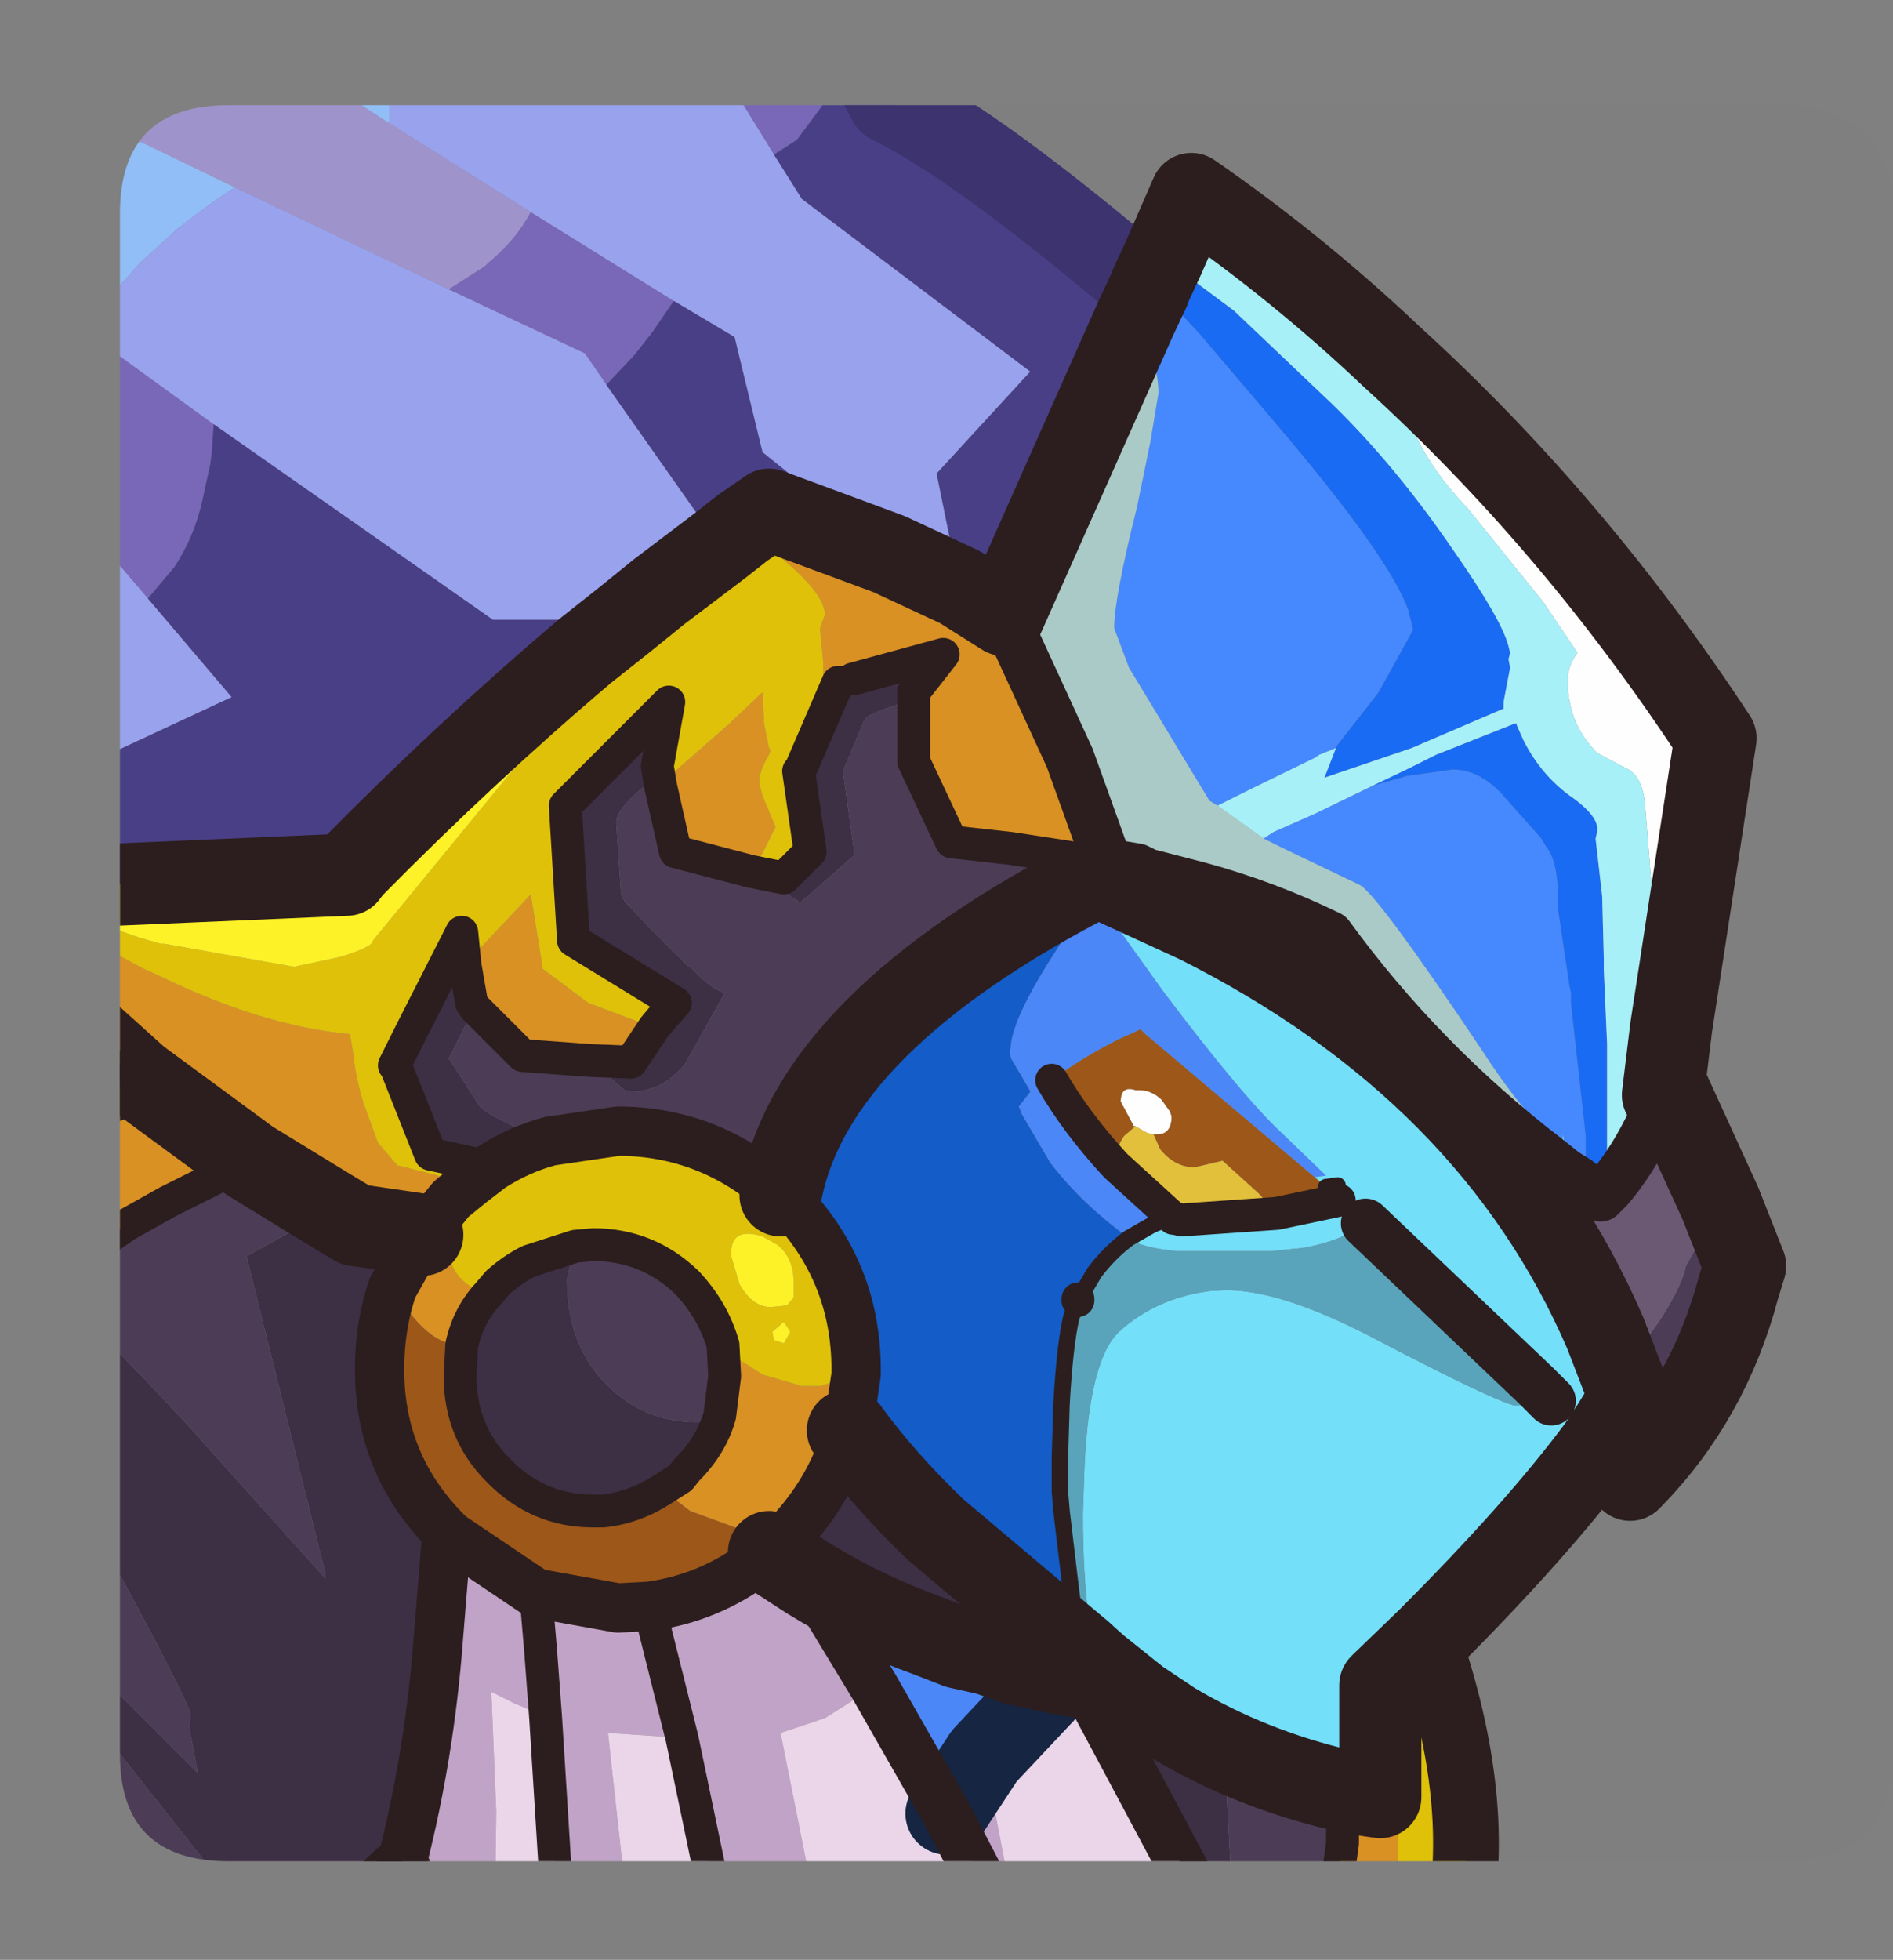<?xml version="1.0" encoding="UTF-8" standalone="no"?>
<svg xmlns:ffdec="https://www.free-decompiler.com/flash" xmlns:xlink="http://www.w3.org/1999/xlink" ffdec:objectType="frame" height="59.6px" width="57.6px" xmlns="http://www.w3.org/2000/svg">
  <rect width="100%" height="100%" fill="#808080" stroke="none"/>
  <g transform="matrix(1.0, 0.0, 0.0, 1.0, 3.65, 3.2)">
    <clipPath id="clipPath0" transform="matrix(1.0, 0.0, 0.0, 1.0, 0.0, 0.0)">
      <path d="M50.5 0.0 Q53.95 0.0 53.95 3.3 L53.95 50.15 Q53.95 53.4 50.5 53.4 L3.3 53.4 Q0.0 53.4 0.0 50.15 L0.0 3.3 Q0.0 0.0 3.3 0.0 L50.5 0.0" fill="#000000" fill-rule="evenodd" stroke="none"/>
    </clipPath>
    <g clip-path="url(#clipPath0)">
      <use ffdec:characterId="2" height="59.6" transform="matrix(1.0, 0.0, 0.0, 1.0, -3.65, -3.2)" width="54.35" xlink:href="#shape1"/>
    </g>
    <use ffdec:characterId="3" height="53.4" transform="matrix(1.0, 0.0, 0.0, 1.0, 0.0, 0.0)" width="53.95" xlink:href="#shape2"/>
  </g>
  <defs>
    <g id="shape1" transform="matrix(1.0, 0.0, 0.0, 1.0, 3.65, 3.2)">
      <path d="M38.7 7.65 Q44.25 12.7 48.55 19.25 L47.2 28.05 46.95 28.1 46.7 24.95 46.4 21.2 Q46.3 20.35 45.8 20.15 L44.95 19.7 Q44.05 18.8 44.05 17.5 44.05 17.05 44.35 16.65 L43.3 15.1 41.0 12.25 Q39.65 10.85 39.15 9.35 L38.7 7.65 M30.9 31.05 L30.85 31.05 30.45 30.3 Q30.45 29.8 30.9 29.95 L31.0 29.95 Q31.4 29.95 31.7 30.25 L31.95 30.6 32.0 30.75 Q32.0 31.3 31.55 31.3 L31.45 31.3 31.25 31.25 30.9 31.05" fill="#ffffff" fill-rule="evenodd" stroke="none"/>
      <path d="M8.0 55.4 L6.75 55.4 6.85 55.3 8.5 53.75 8.0 55.4 M29.25 47.05 L29.3 47.1 29.25 47.15 28.95 46.8 29.25 47.05 M29.6 23.95 L31.75 26.95 Q34.2 30.2 35.4 31.3 L36.7 32.55 36.35 32.6 31.2 28.25 31.05 28.1 30.85 28.2 30.4 28.4 Q29.3 28.95 28.35 29.65 29.1 30.95 30.3 32.25 L32.0 33.8 31.4 34.05 30.7 34.45 Q29.25 33.4 28.3 32.15 L27.45 30.7 27.35 30.45 27.7 30.0 27.65 29.9 27.15 29.05 Q27.05 28.9 27.1 28.65 27.15 27.85 28.2 26.15 L29.6 23.95 M37.05 32.85 L37.05 32.8 37.25 32.8 37.05 32.85 M19.45 44.25 L19.75 44.0 19.95 44.15 19.45 44.25 M20.95 44.8 Q22.65 45.85 24.6 46.55 L25.5 46.9 26.4 47.1 27.25 47.4 28.65 47.7 26.3 50.2 25.15 51.95 22.95 48.1 20.95 44.8" fill="#4c88f8" fill-rule="evenodd" stroke="none"/>
      <path d="M38.55 55.4 L36.85 55.4 37.2 52.85 37.2 51.25 37.65 51.35 38.35 51.45 38.35 48.05 38.4 48.0 Q38.9 50.1 38.9 52.75 38.9 54.15 38.55 55.4 M-2.4 35.85 L-2.4 30.9 Q-1.05 30.2 0.55 29.6 L3.95 32.1 0.55 29.6 -1.45 27.8 -2.4 26.85 -2.4 24.45 -0.5 25.6 0.7 26.25 1.25 26.5 Q4.35 28.0 7.0 28.25 L7.1 28.85 Q7.2 29.75 7.45 30.45 L7.85 31.55 8.45 32.25 8.5 32.25 10.65 32.8 10.1 33.25 Q9.95 33.85 9.95 34.4 L9.95 34.45 Q9.95 35.8 11.2 36.15 10.6 36.8 10.4 37.7 9.35 37.75 8.3 35.95 L9.2 34.35 7.15 34.05 6.4 33.6 3.95 32.1 1.45 33.35 0.2 34.05 -2.4 35.85 M25.55 14.65 L26.9 15.5 28.9 19.85 30.05 23.05 27.1 22.6 25.3 22.4 24.15 19.95 24.15 18.1 24.15 17.85 25.05 16.7 22.3 17.45 21.95 17.55 21.4 17.45 21.4 16.95 21.3 15.9 21.45 15.5 Q21.45 14.8 19.85 13.55 L18.95 12.85 19.75 12.3 23.4 13.65 25.55 14.65 M29.65 35.5 L29.15 36.35 29.15 36.3 29.15 36.2 29.65 35.5 M16.45 20.7 L16.55 20.55 18.55 18.8 19.55 17.85 19.6 18.8 19.75 19.55 19.8 19.6 19.75 19.75 Q19.45 20.25 19.45 20.6 L19.55 21.0 19.95 21.95 19.55 22.75 19.2 23.3 16.9 22.7 16.45 20.7 M16.25 28.05 L15.55 29.1 14.3 29.05 12.25 28.9 10.8 27.45 10.7 27.3 10.5 26.15 10.85 25.75 12.5 24.0 12.85 26.15 12.85 26.25 14.25 27.3 16.25 28.05 M18.35 37.7 L18.85 38.15 19.55 38.6 20.75 38.95 21.3 38.95 22.4 38.6 22.15 40.3 Q21.7 41.95 20.5 43.3 L19.3 43.35 18.85 43.3 17.35 42.75 16.5 42.1 17.05 41.75 17.25 41.5 Q18.0 40.75 18.25 39.85 L18.4 38.65 18.35 37.7 M9.2 34.35 L10.05 33.3 10.1 33.25 10.05 33.3 9.2 34.35" fill="#da9224" fill-rule="evenodd" stroke="none"/>
      <path d="M39.8 46.65 Q41.5 51.6 40.7 55.4 L38.55 55.4 Q38.9 54.15 38.9 52.75 38.9 50.1 38.4 48.0 L39.8 46.65 M-2.4 24.45 L-2.4 24.25 0.55 25.3 1.25 25.5 1.35 25.5 5.3 26.2 6.7 25.9 Q7.7 25.6 7.7 25.4 L16.4 14.8 18.25 13.4 18.95 12.85 19.85 13.55 Q21.45 14.8 21.45 15.5 L21.3 15.9 21.4 16.95 21.4 17.45 21.95 17.55 21.85 17.55 20.75 20.1 20.65 20.25 21.0 22.7 20.2 23.5 19.45 23.35 19.2 23.3 19.55 22.75 19.95 21.95 19.55 21.0 19.45 20.6 Q19.45 20.25 19.75 19.75 L19.8 19.6 19.75 19.55 19.6 18.8 19.55 17.85 18.55 18.8 16.55 20.55 16.45 20.7 16.4 20.4 16.35 20.1 16.7 18.15 13.55 21.3 13.8 25.4 16.9 27.3 16.5 27.75 16.25 28.05 14.25 27.3 12.85 26.25 12.85 26.15 12.5 24.0 10.85 25.75 10.5 26.15 10.4 25.15 8.9 28.1 8.35 29.2 8.4 29.25 9.45 31.9 11.3 32.3 Q12.15 31.75 13.1 31.5 L15.15 31.2 Q17.95 31.2 20.1 33.15 L20.3 33.3 Q22.4 35.45 22.4 38.45 L22.4 38.6 21.3 38.95 20.75 38.95 19.55 38.6 18.85 38.15 18.35 37.7 Q18.05 36.65 17.25 35.8 16.05 34.65 14.4 34.65 L13.85 34.7 12.45 35.15 Q11.95 35.4 11.5 35.8 L11.2 36.15 Q9.95 35.8 9.95 34.45 L9.95 34.4 Q9.95 33.85 10.1 33.25 L10.65 32.8 11.3 32.3 10.65 32.8 8.5 32.25 8.45 32.25 7.85 31.55 7.45 30.45 Q7.2 29.75 7.1 28.85 L7.0 28.25 Q4.35 28.0 1.25 26.5 L0.7 26.25 -0.5 25.6 -2.4 24.45 M18.6 34.9 L18.6 35.0 18.85 35.85 Q19.25 36.55 19.8 36.55 L20.3 36.5 20.5 36.25 20.5 35.8 Q20.5 35.05 20.0 34.65 L19.55 34.4 Q18.6 34.1 18.6 34.9 M19.9 37.55 L20.2 37.65 20.4 37.3 20.2 37.0 19.85 37.3 19.9 37.55" fill="#e0c20a" fill-rule="evenodd" stroke="none"/>
      <path d="M4.4 -1.9 L8.2 0.55 12.5 3.25 Q12.05 4.1 11.2 4.8 L11.1 4.9 10.0 5.6 3.5 2.5 -2.4 -0.35 -1.45 -1.9 4.4 -1.9 M-2.4 9.35 L-2.4 6.15 Q-2.25 6.95 -2.25 8.0 L-2.4 9.35" fill="#a094cd" fill-rule="evenodd" stroke="none"/>
      <path d="M17.8 -1.9 L22.4 -1.9 21.75 -0.5 20.6 1.05 19.9 1.5 17.8 -1.9 M-2.4 12.3 L-2.4 9.35 -2.25 8.0 Q-2.25 6.95 -2.4 6.15 L-2.4 5.95 -1.15 6.8 2.85 9.7 2.8 10.5 2.75 10.9 2.5 12.05 Q2.25 13.15 1.65 14.05 L0.85 15.0 -1.2 12.6 -2.4 12.3 M-2.4 -0.35 L-2.4 -1.9 -1.45 -1.9 -2.4 -0.35 M10.0 5.6 L11.1 4.9 11.2 4.8 Q12.05 4.1 12.5 3.25 L16.85 5.95 16.2 6.9 15.65 7.6 14.8 8.5 14.15 7.55 10.0 5.6" fill="#7967b9" fill-rule="evenodd" stroke="none"/>
      <path d="M4.4 -1.9 L8.85 -1.9 Q8.2 -0.9 8.2 0.05 L8.2 0.55 4.4 -1.9 M-2.4 5.95 L-2.4 -0.35 3.5 2.5 Q2.7 3.0 1.7 3.8 L0.6 4.8 -1.15 6.8 -2.4 5.95" fill="#92bff8" fill-rule="evenodd" stroke="none"/>
      <path d="M8.2 0.55 L8.2 0.05 Q8.2 -0.9 8.85 -1.9 L17.8 -1.9 19.9 1.5 20.75 2.85 27.7 8.1 24.85 11.2 25.55 14.65 23.4 13.65 19.55 10.55 18.7 7.05 16.85 5.95 12.5 3.25 8.2 0.55 M-2.4 28.25 L-2.4 26.85 -1.45 27.8 -2.4 28.25 M-2.4 20.7 L-2.4 12.3 -1.2 12.6 0.85 15.0 3.4 18.0 -2.4 20.7 M10.0 5.6 L14.15 7.55 14.8 8.5 18.25 13.4 16.4 14.8 15.35 15.65 11.35 15.65 2.85 9.7 -1.15 6.8 0.6 4.8 1.7 3.8 Q2.7 3.0 3.5 2.5 L10.0 5.6" fill="#9aa3ee" fill-rule="evenodd" stroke="none"/>
      <path d="M22.4 -1.9 L22.4 -1.95 22.45 -1.9 23.4 -0.1 Q26.15 1.25 31.3 5.65 L30.9 6.5 26.9 15.5 25.55 14.65 24.85 11.2 27.7 8.1 20.75 2.85 19.9 1.5 20.6 1.05 21.75 -0.5 22.4 -1.9 M-2.4 30.9 L-2.4 28.25 -1.45 27.8 0.55 29.6 Q-1.05 30.2 -2.4 30.9 M-2.4 23.8 L-2.4 20.7 3.4 18.0 0.85 15.0 1.65 14.05 Q2.25 13.15 2.5 12.05 L2.75 10.9 2.8 10.5 2.85 9.7 11.35 15.65 15.35 15.65 14.15 16.6 Q10.55 19.65 7.05 23.2 L6.9 23.4 -2.4 23.8 M14.8 8.5 L15.65 7.6 16.2 6.9 16.85 5.95 18.7 7.05 19.55 10.55 23.4 13.65 19.75 12.3 18.95 12.85 18.25 13.4 14.8 8.5 M10.5 26.15 L9.7 27.4 8.9 28.1 10.4 25.15 10.5 26.15" fill="#493f87" fill-rule="evenodd" stroke="none"/>
      <path d="M45.0 40.8 Q43.15 43.3 39.8 46.65 L38.4 48.0 38.35 48.05 38.35 51.45 37.65 51.35 37.2 51.25 Q34.4 50.6 32.05 49.2 L31.0 48.5 29.75 47.5 29.6 46.85 29.55 46.55 Q29.3 44.95 29.3 42.85 L29.35 41.4 Q29.5 38.15 30.4 37.3 31.55 36.25 33.25 36.05 L33.4 36.05 Q35.15 35.9 38.35 37.6 41.7 39.35 42.45 39.55 L43.55 39.4 43.1 38.95 37.9 34.0 Q37.15 34.55 36.0 34.75 L35.0 34.85 33.05 34.85 32.2 34.85 Q31.05 34.75 30.7 34.45 L31.4 34.05 32.0 33.8 32.05 33.85 32.1 33.85 32.3 33.9 35.2 33.7 37.1 33.3 36.7 32.9 36.35 32.6 36.7 32.55 35.4 31.3 Q34.2 30.2 31.75 26.95 L29.6 23.95 29.75 23.45 32.8 24.85 Q41.75 29.35 45.2 37.35 L45.95 39.3 45.4 40.2 45.0 40.8 M28.9 44.85 L29.0 45.65 28.9 45.1 28.85 44.85 28.9 44.85 M37.05 32.85 L36.7 32.9 37.05 32.85 37.25 32.8 37.05 32.8 37.05 32.85" fill="#74e0fa" fill-rule="evenodd" stroke="none"/>
      <path d="M37.9 34.0 L43.1 38.95 43.55 39.4 42.45 39.55 Q41.7 39.35 38.35 37.6 35.15 35.9 33.4 36.05 L33.25 36.05 Q31.55 36.25 30.4 37.3 29.5 38.15 29.35 41.4 L29.3 42.85 Q29.3 44.95 29.55 46.55 L29.6 46.85 29.75 47.5 29.3 47.1 29.25 47.05 29.15 46.4 29.15 46.3 29.15 46.2 29.05 45.95 29.0 45.65 28.9 44.85 28.65 42.75 28.6 42.15 28.6 41.85 28.6 41.15 28.65 39.5 Q28.75 37.7 28.95 36.85 L29.05 36.6 29.1 36.55 29.15 36.35 29.65 35.5 Q30.1 34.9 30.7 34.45 31.05 34.75 32.2 34.85 L33.05 34.85 35.0 34.85 36.0 34.75 Q37.15 34.55 37.9 34.0" fill="#59a5bc" fill-rule="evenodd" stroke="none"/>
      <path d="M46.0 41.75 L45.95 41.8 45.0 40.8 45.4 40.2 46.0 41.75 M6.75 55.4 L4.2 55.4 3.45 54.5 -2.4 47.1 -2.4 45.95 2.35 50.7 2.35 50.6 2.1 49.3 2.15 49.0 Q2.3 48.9 -0.7 43.4 L-2.05 41.0 -2.4 40.4 -2.4 40.35 Q-2.35 39.05 -0.45 37.5 L0.9 38.9 2.4 40.5 2.65 40.8 6.25 44.8 6.25 44.65 3.85 35.0 6.4 33.6 7.15 34.05 9.2 34.35 8.3 35.95 Q7.9 37.1 7.9 38.45 7.9 41.35 9.95 43.4 L9.65 47.1 Q9.35 50.55 8.5 53.75 L6.85 55.3 6.75 55.4 M28.65 42.75 L28.9 44.85 28.85 44.85 28.65 42.75 M29.3 47.1 L29.75 47.5 31.0 48.5 32.05 49.2 31.75 49.45 Q33.4 50.2 33.65 50.9 L33.85 54.65 33.2 55.2 29.25 47.8 29.45 47.85 29.85 47.9 30.25 47.95 29.75 47.6 29.3 47.2 29.25 47.15 29.3 47.1 M21.95 17.55 L22.3 17.45 25.05 16.7 24.15 17.85 24.15 18.1 23.75 18.2 Q22.75 18.5 22.65 18.7 L22.0 20.25 22.35 22.8 21.5 23.55 20.7 24.25 19.8 23.65 19.45 23.35 20.2 23.5 21.0 22.7 20.65 20.25 20.75 20.1 21.85 17.55 21.95 17.55 M16.25 28.05 L16.5 27.75 16.9 27.3 13.8 25.4 13.55 21.3 16.7 18.15 16.35 20.1 16.4 20.4 15.85 20.8 Q15.1 21.45 15.1 21.8 L15.25 24.0 15.35 24.2 16.1 25.0 17.3 26.2 17.4 26.25 Q17.95 26.85 18.4 27.0 L17.2 29.15 Q16.5 30.0 15.55 30.0 L15.35 29.95 14.65 29.35 14.3 29.05 15.55 29.1 16.25 28.05 M10.5 26.15 L10.7 27.3 10.8 27.45 10.7 27.6 10.0 29.0 10.05 29.05 10.95 30.45 Q11.2 30.7 12.2 31.15 L13.1 31.5 Q12.15 31.75 11.3 32.3 L9.45 31.9 8.4 29.25 8.35 29.2 8.9 28.1 9.7 27.4 10.5 26.15 M11.2 36.15 L11.5 35.8 Q11.95 35.4 12.45 35.15 L13.85 34.7 13.6 35.7 Q13.6 37.65 14.75 38.85 15.9 40.05 17.55 40.05 L18.25 39.85 Q18.0 40.75 17.25 41.5 L17.05 41.75 16.5 42.1 Q15.65 42.65 14.7 42.75 L14.4 42.75 Q12.7 42.75 11.5 41.5 10.35 40.35 10.35 38.65 L10.4 37.7 Q10.6 36.8 11.2 36.15 M19.75 44.0 L20.3 43.5 20.5 43.3 Q21.7 41.95 22.15 40.3 23.2 41.75 24.8 43.3 L25.2 44.25 Q26.4 47.0 27.25 47.4 L26.4 47.1 25.5 46.9 24.6 46.55 Q22.65 45.85 20.95 44.8 L19.95 44.15 19.75 44.0" fill="#3d2f44" fill-rule="evenodd" stroke="none"/>
      <path d="M48.7 33.4 L49.45 35.3 49.25 35.95 Q48.35 39.35 46.0 41.75 L45.4 40.2 45.95 39.3 45.2 37.35 46.05 38.0 Q47.2 36.65 47.6 35.5 L47.65 35.3 48.7 33.4 M36.85 55.4 L33.3 55.4 33.2 55.2 33.85 54.65 33.65 50.9 Q33.4 50.2 31.75 49.45 L32.05 49.2 Q34.4 50.6 37.2 51.25 L37.2 52.85 36.85 55.4 M4.2 55.4 L-2.4 55.4 -2.4 47.1 3.45 54.5 4.2 55.4 M-2.4 45.95 L-2.4 40.4 -2.05 41.0 -0.7 43.4 Q2.3 48.9 2.15 49.0 L2.1 49.3 2.35 50.6 2.35 50.7 -2.4 45.95 M-2.4 40.35 L-2.4 35.85 0.2 34.05 1.45 33.35 3.95 32.1 6.4 33.6 3.85 35.0 6.25 44.65 6.25 44.8 2.65 40.8 2.4 40.5 0.9 38.9 -0.45 37.5 Q-2.35 39.05 -2.4 40.35 M32.8 23.75 Q32.65 24.3 32.8 24.85 L29.75 23.45 Q21.05 27.9 20.1 33.15 17.95 31.2 15.15 31.2 L13.1 31.5 12.2 31.15 Q11.2 30.7 10.95 30.45 L10.05 29.05 10.0 29.0 10.7 27.6 10.8 27.45 12.25 28.9 14.3 29.05 14.65 29.35 15.35 29.95 15.55 30.0 Q16.5 30.0 17.2 29.15 L18.4 27.0 Q17.95 26.85 17.4 26.25 L17.3 26.2 16.1 25.0 15.35 24.2 15.25 24.0 15.1 21.8 Q15.1 21.45 15.85 20.8 L16.4 20.4 16.45 20.7 16.9 22.7 19.2 23.3 19.45 23.35 19.8 23.65 20.7 24.25 21.5 23.55 22.35 22.8 22.0 20.25 22.65 18.7 Q22.75 18.5 23.75 18.2 L24.15 18.1 24.15 19.95 25.3 22.4 27.1 22.6 30.05 23.05 30.95 23.2 31.25 23.35 32.8 23.75 M29.15 36.35 L29.1 36.55 29.15 36.3 29.15 36.35 M13.85 34.7 L14.4 34.65 Q16.05 34.65 17.25 35.8 18.05 36.65 18.35 37.7 L18.4 38.65 18.25 39.85 17.55 40.05 Q15.9 40.05 14.75 38.85 13.6 37.65 13.6 35.7 L13.85 34.7" fill="#4c3c56" fill-rule="evenodd" stroke="none"/>
      <path d="M27.3 55.4 L26.95 55.4 25.15 51.95 26.3 50.2 27.3 55.4 M21.25 55.4 L18.3 55.4 17.1 49.65 14.85 49.5 15.5 55.4 13.35 55.4 12.95 49.0 12.0 48.6 11.3 48.25 11.45 51.9 11.4 55.4 8.0 55.4 8.5 53.75 Q9.35 50.55 9.65 47.1 L9.95 43.4 10.05 43.5 12.65 45.25 15.15 45.7 16.1 45.65 Q17.95 45.4 19.45 44.25 L19.95 44.15 20.95 44.8 22.95 48.1 21.45 49.05 20.1 49.5 21.05 54.25 21.25 55.4 M12.95 49.0 L12.8 47.0 12.65 45.25 12.8 47.0 12.95 49.0 M16.1 45.65 L17.1 49.65 16.1 45.65" fill="#c2a4c8" fill-rule="evenodd" stroke="none"/>
      <path d="M33.3 55.4 L27.3 55.4 26.3 50.2 28.65 47.7 29.25 47.8 33.2 55.2 33.3 55.4 M26.95 55.4 L21.25 55.4 21.05 54.25 20.1 49.5 21.45 49.05 22.95 48.1 25.15 51.95 26.95 55.4 M18.3 55.4 L15.5 55.4 14.85 49.5 17.1 49.65 18.3 55.4 M13.35 55.4 L11.4 55.4 11.45 51.9 11.3 48.25 12.0 48.6 12.95 49.0 13.35 55.4" fill="#ecd7ea" fill-rule="evenodd" stroke="none"/>
      <path d="M-2.4 24.25 L-2.4 23.8 6.9 23.4 7.05 23.2 Q10.55 19.65 14.15 16.6 L15.35 15.65 16.4 14.8 7.7 25.4 Q7.7 25.6 6.7 25.9 L5.3 26.2 1.35 25.5 1.25 25.5 0.55 25.3 -2.4 24.25 M18.6 34.9 Q18.6 34.1 19.55 34.4 L20.0 34.65 Q20.5 35.05 20.5 35.8 L20.5 36.25 20.3 36.5 19.8 36.55 Q19.25 36.55 18.85 35.85 L18.6 35.0 18.6 34.9 M19.9 37.55 L19.85 37.3 20.2 37.0 20.4 37.3 20.2 37.65 19.9 37.55" fill="#fef327" fill-rule="evenodd" stroke="none"/>
      <path d="M31.3 5.65 L31.4 5.4 32.85 6.95 35.4 9.95 Q38.65 13.8 39.2 15.35 L39.35 15.95 38.3 17.85 37.95 18.3 37.05 19.45 37.0 19.55 36.5 19.75 36.35 19.85 34.4 20.8 33.4 21.3 33.15 21.15 30.7 17.1 30.25 15.9 Q30.25 15.0 30.95 12.2 L31.35 10.25 31.6 8.75 Q31.6 7.9 31.0 6.65 L30.9 6.5 31.3 5.65 M38.1 20.7 L38.8 20.5 39.15 20.4 40.55 20.2 Q41.35 20.2 42.05 20.95 L43.25 22.3 43.4 22.55 Q43.8 23.05 43.75 24.4 L44.1 26.75 44.15 27.0 44.15 27.3 44.6 31.35 44.6 32.35 44.0 31.85 43.9 31.3 43.9 31.8 43.55 31.45 Q42.45 30.3 41.45 28.75 38.2 23.9 37.7 23.7 L35.4 22.6 34.8 22.3 35.1 22.1 36.35 21.55 38.1 20.7 M44.9 22.3 L44.95 22.05 44.95 22.1 44.9 22.3" fill="#468aff" fill-rule="evenodd" stroke="none"/>
      <path d="M26.9 15.5 L30.9 6.5 31.0 6.65 Q31.6 7.9 31.6 8.75 L31.35 10.25 30.95 12.2 Q30.25 15.0 30.25 15.9 L30.7 17.1 33.15 21.15 33.4 21.3 34.8 22.3 35.4 22.6 37.7 23.7 Q38.2 23.9 41.45 28.75 42.45 30.3 43.55 31.45 L43.45 32.05 Q39.6 29.1 36.8 25.25 34.85 24.3 32.8 23.75 L31.25 23.35 30.95 23.2 30.05 23.05 28.9 19.85 26.9 15.5" fill="#abcbc9" fill-rule="evenodd" stroke="none"/>
      <path d="M31.4 5.4 L31.75 4.65 33.9 6.25 36.9 9.1 Q38.8 10.95 40.55 13.5 42.05 15.65 42.25 16.45 L42.3 16.65 42.25 16.85 42.3 17.1 42.1 18.15 42.1 18.35 39.3 19.55 36.65 20.45 37.0 19.55 37.05 19.45 37.95 18.3 38.3 17.85 39.35 15.95 39.2 15.35 Q38.65 13.8 35.4 9.95 L32.85 6.95 31.4 5.4 M38.1 20.7 L39.15 20.2 40.05 19.75 42.45 18.8 42.5 18.8 42.5 18.85 42.7 19.3 Q43.2 20.3 44.05 20.95 45.0 21.6 44.95 22.05 L44.9 22.3 45.1 24.05 45.15 25.95 45.15 26.3 45.25 28.55 45.25 30.35 45.25 32.9 44.6 32.35 44.6 31.35 44.15 27.3 44.15 27.0 44.1 26.75 43.75 24.4 Q43.8 23.05 43.4 22.55 L43.25 22.3 42.05 20.95 Q41.35 20.2 40.55 20.2 L39.15 20.4 38.8 20.5 38.1 20.7" fill="#1a6bf4" fill-rule="evenodd" stroke="none"/>
      <path d="M31.75 4.65 L32.6 2.7 Q35.85 4.95 38.7 7.65 L39.15 9.35 Q39.65 10.85 41.0 12.25 L43.3 15.1 44.35 16.65 Q44.05 17.05 44.05 17.5 44.05 18.8 44.95 19.7 L45.8 20.15 Q46.3 20.35 46.4 21.2 L46.7 24.95 46.95 28.1 47.2 28.05 46.95 30.1 Q46.25 31.85 45.3 32.95 L45.25 32.9 45.25 30.35 45.25 28.55 45.15 26.3 45.15 25.95 45.1 24.05 44.9 22.3 44.95 22.1 44.95 22.05 Q45.0 21.6 44.05 20.95 43.2 20.3 42.7 19.3 L42.5 18.85 42.5 18.8 42.45 18.8 40.05 19.75 39.15 20.2 38.1 20.7 36.35 21.55 35.1 22.1 34.8 22.3 33.4 21.3 34.4 20.8 36.35 19.85 36.5 19.75 37.0 19.55 36.65 20.45 39.3 19.55 42.1 18.35 42.1 18.15 42.3 17.1 42.25 16.85 42.3 16.65 42.25 16.45 Q42.05 15.65 40.55 13.5 38.8 10.95 36.9 9.1 L33.9 6.25 31.75 4.65" fill="#a9f1f8" fill-rule="evenodd" stroke="none"/>
      <path d="M44.0 31.85 L43.9 31.8 43.9 31.3 44.0 31.85" fill="#82edf5" fill-rule="evenodd" stroke="none"/>
      <path d="M46.95 30.1 L47.1 29.9 48.7 33.4 47.65 35.3 47.6 35.5 Q47.2 36.65 46.05 38.0 L45.2 37.35 Q41.75 29.35 32.8 24.85 32.65 24.3 32.8 23.75 34.85 24.3 36.8 25.25 39.6 29.1 43.45 32.05 L43.95 32.45 44.35 32.7 44.6 32.9 45.05 33.2 45.25 33.0 45.3 32.95 Q46.25 31.85 46.95 30.1 M24.8 43.3 L28.95 46.8 29.25 47.15 29.3 47.2 29.75 47.6 30.25 47.95 29.85 47.9 29.45 47.85 29.25 47.8 28.65 47.7 27.25 47.4 Q26.4 47.0 25.2 44.25 L24.8 43.3 M29.45 47.85 L29.3 47.2 29.45 47.85" fill="#6b5973" fill-rule="evenodd" stroke="none"/>
      <path d="M30.7 34.45 Q30.1 34.9 29.65 35.5 L29.15 36.2 29.15 36.3 29.1 36.55 29.05 36.6 28.95 36.85 Q28.75 37.7 28.65 39.5 L28.6 41.15 28.6 41.85 28.6 42.15 28.65 42.75 28.85 44.85 28.9 45.1 29.0 45.65 29.05 45.95 29.15 46.2 29.15 46.3 29.15 46.4 29.25 47.05 28.95 46.8 24.8 43.3 Q23.2 41.75 22.15 40.3 L22.4 38.6 22.4 38.45 Q22.4 35.45 20.3 33.3 L20.1 33.15 Q21.05 27.9 29.75 23.45 L29.6 23.95 28.2 26.15 Q27.15 27.85 27.1 28.65 27.05 28.9 27.15 29.05 L27.65 29.9 27.7 30.0 27.35 30.45 27.45 30.7 28.3 32.15 Q29.25 33.4 30.7 34.45" fill="#145cc9" fill-rule="evenodd" stroke="none"/>
      <path d="M36.35 32.6 L36.7 32.9 37.1 33.3 35.2 33.7 34.7 33.15 34.6 33.05 33.55 32.1 32.7 32.3 Q32.1 32.3 31.65 31.75 L31.45 31.3 31.55 31.3 Q32.0 31.3 32.0 30.75 L31.95 30.6 31.7 30.25 Q31.4 29.95 31.0 29.95 L30.9 29.95 Q30.45 29.8 30.45 30.3 L30.85 31.05 30.9 31.05 30.55 31.35 Q30.3 31.7 30.3 32.25 29.1 30.95 28.35 29.65 29.3 28.95 30.4 28.4 L30.85 28.2 31.05 28.1 31.2 28.25 36.35 32.6 M8.3 35.95 Q9.35 37.75 10.4 37.7 L10.35 38.65 Q10.35 40.35 11.5 41.5 12.7 42.75 14.4 42.75 L14.7 42.75 Q15.65 42.65 16.5 42.1 L17.35 42.75 18.85 43.3 19.3 43.35 20.5 43.3 20.3 43.5 19.75 44.0 19.45 44.25 Q17.95 45.4 16.1 45.65 L15.15 45.7 12.65 45.25 10.05 43.5 9.95 43.4 Q7.9 41.35 7.9 38.45 7.9 37.1 8.3 35.95" fill="#9e5719" fill-rule="evenodd" stroke="none"/>
      <path d="M30.9 31.05 L31.25 31.25 31.45 31.3 31.65 31.75 Q32.1 32.3 32.7 32.3 L33.55 32.1 34.6 33.05 34.7 33.15 35.2 33.7 32.3 33.9 32.1 33.85 32.05 33.85 32.0 33.8 30.3 32.25 Q30.3 31.7 30.55 31.35 L30.9 31.05" fill="#e3c13c" fill-rule="evenodd" stroke="none"/>
      <path d="M25.15 51.95 L26.3 50.2 28.65 47.7 M29.25 47.15 L29.3 47.1" fill="none" stroke="#162541" stroke-linecap="round" stroke-linejoin="round" stroke-width="2.5"/>
      <path d="M22.4 -1.95 L22.45 -1.9 23.4 -0.1 Q26.15 1.25 31.3 5.65" fill="none" stroke="#3c336f" stroke-linecap="round" stroke-linejoin="round" stroke-width="2.5"/>
      <path d="M30.7 34.45 Q30.1 34.9 29.65 35.5 L29.15 36.35 29.1 36.55 29.05 36.6 28.95 36.85 Q28.75 37.7 28.65 39.5 L28.6 41.15 28.6 41.85 28.6 42.15 28.65 42.75 28.9 44.85 29.0 45.65 29.05 45.95 29.15 46.2 29.15 46.3 29.15 46.4 M36.7 32.9 L37.05 32.85 M32.0 33.8 L31.4 34.05 30.7 34.45" fill="none" stroke="#2c1e1e" stroke-linecap="round" stroke-linejoin="round" stroke-width="0.5"/>
      <path d="M39.8 46.65 Q41.5 51.6 40.7 55.4 M0.55 29.6 Q-1.05 30.2 -2.4 30.9 M6.75 55.4 L6.85 55.3 8.5 53.75" fill="none" stroke="#2c1e1e" stroke-linecap="round" stroke-linejoin="round" stroke-width="2.0"/>
      <path d="M29.15 46.4 L29.25 47.05 M22.3 17.45 L25.05 16.7 24.15 17.85 24.15 18.1 24.15 19.95 25.3 22.4 27.1 22.6 30.05 23.05 M21.95 17.55 L21.85 17.55 20.75 20.1 M20.65 20.25 L21.0 22.7 20.2 23.5 19.45 23.35 19.2 23.3 16.9 22.7 16.45 20.7 16.4 20.4 16.35 20.1 16.7 18.15 13.55 21.3 13.8 25.4 16.9 27.3 16.5 27.75 16.25 28.05 15.55 29.1 14.3 29.05 12.25 28.9 10.8 27.45 10.7 27.3 10.5 26.15 10.4 25.15 8.9 28.1 8.35 29.2 8.4 29.25 9.45 31.9 11.3 32.3 M11.2 36.15 L11.5 35.8 Q11.95 35.4 12.45 35.15 L13.85 34.7 14.4 34.65 Q16.05 34.65 17.25 35.8 18.05 36.65 18.35 37.7 L18.4 38.65 18.25 39.85 Q18.0 40.75 17.25 41.5 L17.05 41.75 16.5 42.1 Q15.65 42.65 14.7 42.75 L14.4 42.75 Q12.7 42.75 11.5 41.5 10.35 40.35 10.35 38.65 L10.4 37.7 Q10.6 36.8 11.2 36.15 M-2.4 35.85 L0.2 34.05 1.45 33.35 3.95 32.1 M12.65 45.25 L12.8 47.0 12.95 49.0 13.35 55.4 M35.2 33.7 L37.1 33.3 M30.3 32.25 L32.0 33.8 32.05 33.85 32.1 33.85 32.3 33.9 35.2 33.7 M29.15 36.35 L29.15 36.3 M30.3 32.25 Q29.1 30.95 28.35 29.65 M29.3 47.2 L29.45 47.85 M36.85 55.4 L37.2 52.85 37.2 51.25 M18.3 55.4 L17.1 49.65 16.1 45.65" fill="none" stroke="#2c1e1e" stroke-linecap="round" stroke-linejoin="round" stroke-width="1.0"/>
      <path d="M45.3 32.95 L45.25 33.0 45.05 33.2 44.6 32.9 44.35 32.7 43.95 32.45 43.45 32.05 Q39.6 29.1 36.8 25.25 34.85 24.3 32.8 23.75 L31.25 23.35 30.95 23.2 30.05 23.05 28.9 19.85 26.9 15.5 M46.95 30.1 Q46.25 31.85 45.3 32.95 M43.55 39.4 L43.1 38.95 37.9 34.0 M11.3 32.3 Q12.15 31.75 13.1 31.5 L15.15 31.2 Q17.95 31.2 20.1 33.15 L20.3 33.3 Q22.4 35.45 22.4 38.45 L22.4 38.6 22.15 40.3 Q21.7 41.95 20.5 43.3 L20.3 43.5 19.75 44.0 19.45 44.25 19.95 44.15 M11.3 32.3 L10.65 32.8 10.1 33.25 10.05 33.3 9.2 34.35 8.3 35.95 Q7.9 37.1 7.9 38.45 7.9 41.35 9.95 43.4 L10.05 43.5 12.65 45.25 15.15 45.7 16.1 45.65 Q17.95 45.4 19.45 44.25 M8.5 53.75 Q9.35 50.55 9.65 47.1 L9.95 43.4 M20.95 44.8 L22.95 48.1 25.15 51.95 26.95 55.4 M29.25 47.8 L33.2 55.2 33.3 55.4 M8.5 53.75 L8.0 55.4" fill="none" stroke="#2c1e1e" stroke-linecap="round" stroke-linejoin="round" stroke-width="1.5"/>
      <path d="M31.3 5.65 L31.4 5.4 31.75 4.65 32.6 2.7 Q35.85 4.95 38.7 7.65 44.25 12.7 48.55 19.25 L47.2 28.05 46.95 30.1 47.1 29.9 48.7 33.4 49.45 35.3 49.25 35.95 Q48.35 39.35 46.0 41.75 L45.95 41.8 45.0 40.8 Q43.15 43.3 39.8 46.65 L38.4 48.0 38.35 48.05 38.35 51.45 37.65 51.35 37.2 51.25 Q34.4 50.6 32.05 49.2 L31.0 48.5 29.75 47.5 29.3 47.1 29.25 47.05 28.95 46.8 29.25 47.15 29.3 47.2 29.75 47.6 30.25 47.95 29.85 47.9 29.45 47.85 29.25 47.8 28.65 47.7 27.25 47.4 26.4 47.1 25.5 46.9 24.6 46.55 Q22.65 45.85 20.95 44.8 L19.95 44.15 19.75 44.0 M25.55 14.65 L26.9 15.5 30.9 6.5 31.3 5.65 M32.8 24.85 Q41.75 29.35 45.2 37.35 L45.95 39.3 45.4 40.2 45.0 40.8 M23.4 13.65 L25.55 14.65 M15.35 15.65 L16.4 14.8 18.25 13.4 18.95 12.85 19.75 12.3 23.4 13.65 M-2.4 23.8 L6.9 23.4 7.05 23.2 Q10.55 19.65 14.15 16.6 L15.35 15.65 M20.1 33.15 Q21.05 27.9 29.75 23.45 L32.8 24.85 M3.95 32.1 L0.55 29.6 -1.45 27.8 -2.4 26.85 M9.2 34.35 L7.15 34.05 6.4 33.6 3.95 32.1 M22.15 40.3 Q23.2 41.75 24.8 43.3 L28.95 46.8" fill="none" stroke="#2c1e1e" stroke-linecap="round" stroke-linejoin="round" stroke-width="2.5"/>
    </g>
    <g id="shape2" transform="matrix(1.0, 0.0, 0.0, 1.0, 0.0, 0.0)">
      <path d="M50.5 0.0 Q53.95 0.0 53.95 3.3 L53.95 50.15 Q53.95 53.4 50.5 53.4 L3.3 53.4 Q0.0 53.4 0.0 50.15 L0.0 3.3 Q0.0 0.0 3.3 0.0 L50.5 0.0" fill="#000000" fill-opacity="0.004" fill-rule="evenodd" stroke="none"/>
    </g>
  </defs>
</svg>
